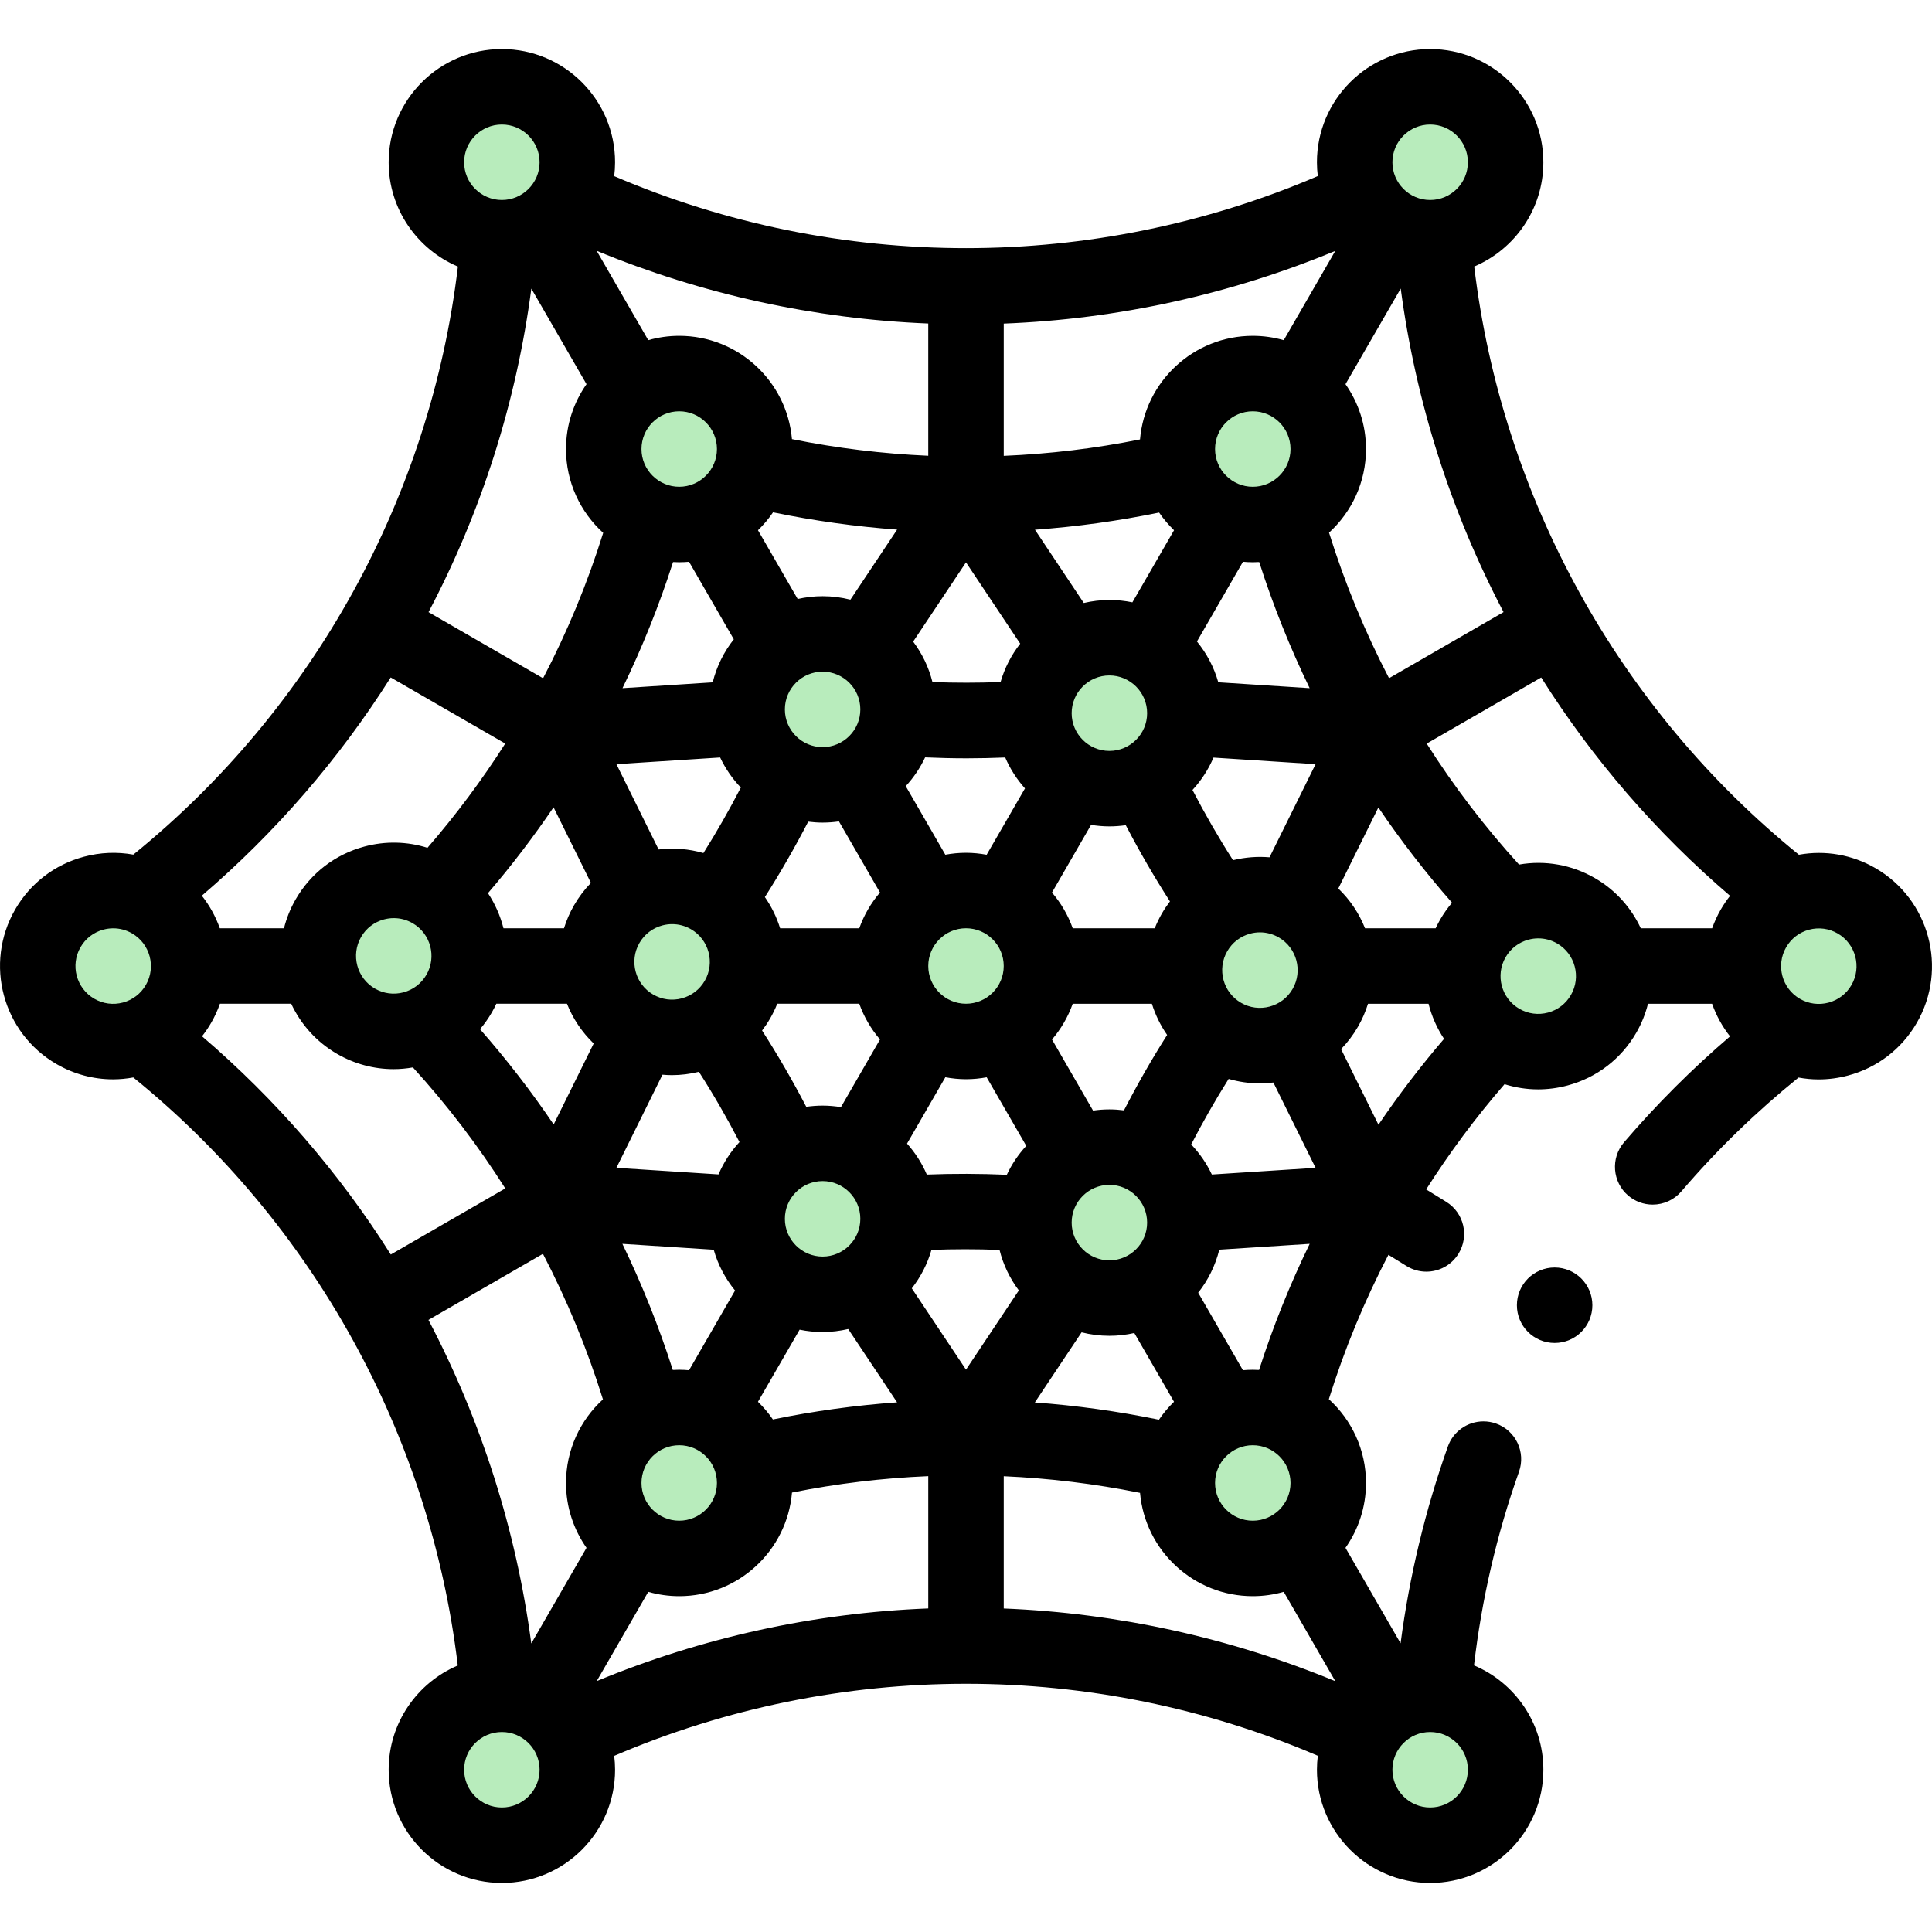 <svg id="Layer_1" enable-background="new 0 0 512 512" height="512" viewBox="0 0 512 512" width="512" xmlns="http://www.w3.org/2000/svg"><g><g fill="#b8ecbc"><circle cx="104.35" cy="253.318" r="20"/><circle cx="29.996" cy="256.021" r="20"/><circle cx="178.108" cy="254.909" r="20"/><circle cx="407.65" cy="258.682" r="20"/><circle cx="482.004" cy="256.041" r="20"/><circle cx="333.892" cy="257.091" r="20"/><circle cx="179.998" cy="119" r="20"/><circle cx="132.996" cy="43" r="20"/><circle cx="379.004" cy="43" r="20"/><circle cx="332.002" cy="119" r="20"/><circle cx="294.001" cy="189" r="20"/><circle cx="217.999" cy="188" r="20"/><circle cx="332.002" cy="393" r="20"/><circle cx="379.004" cy="469" r="20"/><circle cx="132.996" cy="469" r="20"/><circle cx="179.998" cy="393" r="20"/><circle cx="217.999" cy="323" r="20"/><circle cx="294.001" cy="324" r="20"/><circle cx="256" cy="256" r="20"/></g><g><path d="m497.005 230.061c-6.2-3.58-13.312-4.804-20.277-3.548-47.668-38.608-78.735-94.725-86.046-155.88 10.759-4.563 18.324-15.231 18.324-27.633 0-16.542-13.459-30-30.002-30s-30.002 13.458-30.002 30c0 1.24.082 2.461.23 3.661-59.354 25.457-127.048 25.474-186.465.022.149-1.208.232-2.435.232-3.683 0-16.542-13.459-30-30.002-30s-30.002 13.458-30.002 30c0 12.412 7.577 23.088 18.35 27.645-7.281 61.086-38.347 117.187-86.018 155.839-4.298-.778-8.751-.604-13.095.56-7.741 2.074-14.21 7.038-18.218 13.978-8.271 14.326-3.344 32.709 10.982 40.98 4.623 2.668 9.754 4.032 14.953 4.032 1.789 0 3.586-.174 5.373-.499 47.638 38.607 78.684 94.701 85.99 155.835-10.755 4.565-18.317 15.231-18.317 27.63 0 16.542 13.459 30 30.002 30s30.002-13.458 30.002-30c0-1.246-.083-2.473-.232-3.68 59.353-25.454 127.054-25.476 186.469-.024-.151 1.214-.234 2.449-.234 3.704 0 16.542 13.459 30 30.002 30s30.002-13.458 30.002-30c0-12.425-7.593-23.108-18.383-27.657 2.043-17.515 6.017-34.694 11.922-51.313 1.85-5.2-.87-10.93-6.071-12.77-1.08-.39-2.21-.58-3.351-.58-4.22 0-8.011 2.67-9.422 6.65-5.981 16.84-10.201 34.38-12.532 52.16l-14.603-25.296c3.422-4.873 5.439-10.801 5.439-17.194 0-8.791-3.801-16.71-9.846-22.202 4.141-13.261 9.427-26.046 15.787-38.259l4.797 2.966c1.639 1.014 3.456 1.497 5.251 1.497 3.35 0 6.624-1.683 8.516-4.742 2.905-4.697 1.452-10.86-3.246-13.765l-5.316-3.287c6.2-9.755 13.129-19.077 20.773-27.89 2.881.904 5.867 1.377 8.88 1.377 2.606 0 5.23-.343 7.814-1.035 7.741-2.074 14.21-7.038 18.217-13.978 1.422-2.463 2.445-5.048 3.106-7.679h16.987c1.089 3.099 2.685 6.024 4.752 8.644-10.067 8.621-19.491 18.019-28.099 28.084-3.58 4.19-3.09 10.52 1.1 14.1 1.81 1.55 4.121 2.4 6.491 2.4 2.93 0 5.711-1.27 7.611-3.5 9.45-11.04 19.845-21.105 31.049-30.17 1.755.321 3.534.494 5.324.494 2.606 0 5.229-.343 7.814-1.036 7.741-2.074 14.211-7.038 18.218-13.978 8.273-14.326 3.346-32.71-10.98-40.98zm-458.35 30.96c-1.335 2.313-3.492 3.968-6.071 4.659-2.579.692-5.273.336-7.586-.998-4.776-2.757-6.418-8.886-3.66-13.662 1.336-2.313 3.492-3.968 6.071-4.659.861-.231 1.735-.345 2.604-.345 1.732 0 3.442.455 4.983 1.344 4.775 2.758 6.417 8.886 3.659 13.661zm340.349 197.979c5.513 0 9.999 4.486 9.999 10s-4.486 10-9.999 10-9.999-4.486-9.999-10 4.486-10 9.999-10zm0-426c5.513 0 9.999 4.486 9.999 10s-4.486 10-9.999 10-9.999-4.486-9.999-10 4.486-10 9.999-10zm-128.476 252.48c1.777.329 3.601.52 5.472.52s3.7-.181 5.478-.51l10.492 18.173c-2.09 2.262-3.835 4.846-5.155 7.667-7.068-.308-14.14-.331-21.202-.056-1.29-3.027-3.078-5.787-5.238-8.208zm-4.527-29.48c0-5.514 4.486-10 9.999-10s9.999 4.486 9.999 10-4.486 10-9.999 10-9.999-4.486-9.999-10zm15.471-29.48c-1.777-.329-3.601-.52-5.472-.52s-3.7.181-5.477.51l-10.492-18.173c2.08-2.251 3.819-4.82 5.137-7.626 3.684.163 7.369.251 11.053.251 3.393 0 6.785-.083 10.175-.22 1.29 3.02 3.075 5.775 5.231 8.192zm-47.29-8.771c1.251.16 2.523.251 3.817.251 1.471 0 2.916-.111 4.331-.317l10.878 18.841c-2.371 2.77-4.247 5.973-5.489 9.476h-20.981c-.91-2.929-2.267-5.72-4.039-8.265 4.13-6.489 7.957-13.159 11.483-19.986zm-6.182-29.749c0-5.514 4.486-10 9.999-10s9.999 4.486 9.999 10-4.486 10-9.999 10c-5.514 0-9.999-4.486-9.999-10zm-3.909 81.909c.735-1.274 1.362-2.581 1.891-3.909h21.736c1.242 3.501 3.126 6.697 5.494 9.467l-10.356 17.936c-1.583-.259-3.203-.403-4.858-.403-1.471 0-2.916.111-4.331.317-3.591-6.92-7.501-13.663-11.706-20.219.769-1.011 1.484-2.072 2.13-3.189zm23.907 53.091c0 5.514-4.486 10-9.999 10-5.514 0-9.999-4.486-9.999-10s4.486-10 9.999-10 9.999 4.486 9.999 10zm-16.093 29.377c1.969.408 4.007.623 6.094.623 2.335 0 4.601-.287 6.784-.795l12.954 19.431c-11.024.79-22.013 2.295-32.914 4.537-1.154-1.697-2.486-3.26-3.953-4.684zm13.461-193.457c-2.358-.598-4.826-.92-7.367-.92-2.269 0-4.477.262-6.603.741l-10.522-18.224c1.484-1.44 2.826-3.027 3.989-4.746 10.904 2.249 21.882 3.772 32.882 4.582zm-15.488-42.547c-1.336-15.316-14.223-27.373-29.88-27.373-2.844 0-5.594.406-8.203 1.149l-13.674-23.683c27.867 11.506 57.666 18.058 87.877 19.271v35.044c-12.08-.532-24.147-1.992-36.12-4.408zm-27.276 246.753c-.859-.074-1.725-.126-2.604-.126-.571 0-1.138.02-1.702.051-3.678-11.506-8.154-22.659-13.357-33.421l24.201 1.561c1.139 4.004 3.086 7.672 5.659 10.809zm7.395 29.874c0 5.514-4.486 10-9.999 10-5.514 0-9.999-4.486-9.999-10s4.486-10 9.999-10 9.999 4.486 9.999 10zm.416-81.769-27.056-1.745 12.204-24.682c.83.07 1.662.118 2.497.118 2.388 0 4.789-.302 7.163-.883 3.867 6.034 7.45 12.247 10.754 18.616-2.313 2.502-4.2 5.4-5.562 8.576zm-20.964-61.322c1.336-2.313 3.492-3.968 6.072-4.659.861-.231 1.735-.345 2.604-.345 1.732 0 3.442.454 4.982 1.343 4.776 2.757 6.418 8.886 3.66 13.662-1.335 2.313-3.491 3.967-6.071 4.659s-5.274.336-7.586-.999c-4.777-2.757-6.419-8.886-3.661-13.661zm16.964-23.838c-3.846-1.115-7.871-1.438-11.877-.95l-11.179-22.608 27.489-1.773c1.393 2.951 3.251 5.641 5.482 7.974-3.06 5.92-6.361 11.713-9.915 17.357zm-8.048-77.117c.541.029 1.085.046 1.633.046.879 0 1.747-.046 2.608-.12l11.861 20.544c-2.619 3.31-4.553 7.183-5.595 11.403l-23.903 1.542c5.229-10.77 9.716-21.922 13.396-33.415zm-8.366-29.954c0-5.514 4.486-10 9.999-10s9.999 4.486 9.999 10-4.486 10-9.999 10c-5.514 0-9.999-4.486-9.999-10zm95.164 61.747c-6.013.233-12.033.232-18.052.007-.981-3.939-2.746-7.568-5.113-10.722l14.002-21.003 14.366 21.549c-2.336 2.992-4.13 6.427-5.203 10.169zm-132.167-147.747c5.513 0 9.999 4.486 9.999 10s-4.486 10-9.999 10-9.999-4.486-9.999-10 4.486-10 9.999-10zm7.814 43.487 14.621 25.324c-3.42 4.872-5.435 10.798-5.435 17.189 0 8.796 3.806 16.719 9.856 22.211-4.173 13.36-9.506 26.239-15.932 38.533l-30.354-17.525c14.08-26.72 23.297-55.772 27.244-85.732zm-10.477 191.83c.439-.761.833-1.535 1.199-2.317h18.722c1.557 3.921 3.95 7.524 7.082 10.535l-10.609 21.456c-5.951-8.79-12.459-17.222-19.515-25.247 1.157-1.366 2.206-2.842 3.121-4.427zm-1.017-31.619c6.245-7.278 12.033-14.878 17.381-22.75l9.904 20.029c-1.71 1.763-3.215 3.75-4.476 5.933-1.135 1.966-2.012 4.009-2.66 6.091h-16.041c-.83-3.294-2.212-6.445-4.108-9.303zm-25.771-57.168 30.347 17.52c-6.159 9.659-13.03 18.893-20.607 27.627-5.376-1.689-11.127-1.832-16.701-.337-7.741 2.074-14.21 7.038-18.217 13.978-1.423 2.464-2.446 5.05-3.107 7.682h-17.007c-1.095-3.094-2.696-6.015-4.766-8.629 19.423-16.642 36.337-36.145 50.058-57.841zm9.464 78.788c-1.336 2.313-3.492 3.968-6.072 4.659-2.579.692-5.273.336-7.586-.998-4.776-2.757-6.418-8.886-3.66-13.662 1.335-2.313 3.491-3.968 6.071-4.659.861-.231 1.735-.345 2.603-.345 1.732 0 3.442.455 4.983 1.344 4.776 2.758 6.418 8.886 3.661 13.661zm-59.468 16.303c.89-1.131 1.706-2.332 2.439-3.601.94-1.627 1.7-3.309 2.305-5.02h18.896c2.51 5.396 6.634 10.103 12.168 13.298 4.623 2.668 9.754 4.032 14.953 4.032 1.706 0 3.42-.162 5.126-.458 9.116 10.008 17.282 20.737 24.477 32.07l-30.339 17.516c-13.676-21.694-30.564-41.185-50.025-57.837zm79.455 204.379c-5.513 0-9.999-4.486-9.999-10s4.486-10 9.999-10 9.999 4.486 9.999 10-4.486 10-9.999 10zm7.799-43.466c-3.968-29.888-13.194-58.971-27.25-85.743l30.339-17.516c6.394 12.294 11.727 25.18 15.901 38.575-6.012 5.49-9.79 13.387-9.79 22.15 0 6.391 2.015 12.316 5.434 17.188zm105.203-9.284c-30.179 1.167-59.949 7.701-87.866 19.261l13.661-23.66c2.61.743 5.36 1.15 8.205 1.15 15.687 0 28.591-12.103 29.887-27.459 11.952-2.4 24.018-3.84 36.114-4.348v35.056zm-4.364-84.828c2.341-2.998 4.138-6.441 5.21-10.191 6.01-.228 12.028-.223 18.043.006.98 3.942 2.747 7.576 5.115 10.732l-14.002 21.002zm112.244 104.112c-27.867-11.506-57.666-18.057-87.877-19.271v-35.048c12.08.532 24.147 1.993 36.12 4.408 1.334 15.317 14.222 27.377 29.881 27.377 2.844 0 5.594-.406 8.203-1.149zm-56.015-151.277c-1.266-.163-2.553-.257-3.862-.257-1.471 0-2.916.111-4.331.317l-10.877-18.841c2.371-2.77 4.247-5.973 5.489-9.475h20.981c.911 2.93 2.268 5.722 4.042 8.268-4.12 6.488-7.929 13.161-11.442 19.988zm6.137 29.743c0 5.514-4.486 10-9.999 10s-9.999-4.486-9.999-10 4.486-10 9.999-10c5.514 0 9.999 4.486 9.999 10zm3.909-81.909c-.735 1.274-1.362 2.581-1.891 3.909h-21.736c-1.242-3.501-3.126-6.697-5.494-9.467l10.356-17.937c1.583.259 3.203.403 4.858.403 1.474 0 2.922-.112 4.34-.318 3.597 6.913 7.5 13.655 11.709 20.204-.774 1.017-1.493 2.083-2.142 3.206zm-23.907-53.091c0-5.514 4.486-10 9.999-10 5.514 0 9.999 4.486 9.999 10s-4.486 10-9.999 10-9.999-4.486-9.999-10zm16.093-29.377c-1.969-.408-4.007-.623-6.094-.623-2.335 0-4.602.287-6.784.795l-12.944-19.416c11.02-.796 22.006-2.308 32.904-4.552 1.154 1.697 2.486 3.26 3.954 4.685zm-13.461 193.457c2.358.598 4.826.92 7.367.92 2.269 0 4.477-.262 6.603-.741l10.522 18.225c-1.487 1.443-2.831 3.033-3.995 4.755-10.906-2.249-21.886-3.766-32.888-4.572zm42.765-204.206c.859.074 1.725.126 2.603.126.572 0 1.14-.02 1.704-.052 3.68 11.507 8.158 22.66 13.365 33.422l-24.211-1.561c-1.139-4.004-3.085-7.672-5.659-10.808zm-7.396-29.874c0-5.514 4.486-10 9.999-10 5.514 0 9.999 4.486 9.999 10s-4.486 10-9.999 10-9.999-4.486-9.999-10zm-.416 81.769 27.056 1.745-12.204 24.681c-3.207-.269-6.467-.022-9.675.764-3.866-6.031-7.443-12.243-10.743-18.61 2.315-2.503 4.203-5.403 5.566-8.58zm20.964 61.322c-1.336 2.313-3.492 3.968-6.072 4.659-2.578.692-5.273.337-7.586-.999-4.776-2.757-6.418-8.886-3.66-13.662 1.335-2.313 3.491-3.967 6.071-4.659.861-.231 1.735-.345 2.603-.345 1.732 0 3.442.454 4.983 1.343 4.777 2.76 6.419 8.888 3.661 13.663zm-16.949 23.831c2.683.777 5.451 1.182 8.241 1.182 1.205 0 2.413-.082 3.619-.229l11.18 22.611-27.489 1.773c-1.392-2.949-3.248-5.637-5.476-7.968 3.062-5.924 6.368-11.72 9.925-17.369zm8.067 77.127c-.552-.03-1.107-.049-1.667-.049-.881 0-1.75.046-2.612.121l-11.859-20.542c2.62-3.31 4.554-7.184 5.597-11.405l23.952-1.545c-5.233 10.772-9.73 21.923-13.411 33.42zm8.332 29.951c0 5.514-4.486 10-9.999 10s-9.999-4.486-9.999-10 4.486-10 9.999-10c5.514 0 9.999 4.486 9.999 10zm-1.794-302.85c-2.61-.743-5.36-1.15-8.205-1.15-15.685 0-28.589 12.1-29.886 27.454-11.953 2.4-24.018 3.84-36.114 4.348v-35.044c30.184-1.171 59.947-7.709 87.866-19.269zm21.798 28.85c0-6.391-2.015-12.316-5.434-17.188l14.634-25.346c3.968 29.888 13.194 58.971 27.25 85.743l-30.344 17.519c-6.394-12.293-11.728-25.178-15.901-38.573 6.014-5.491 9.795-13.389 9.795-22.155zm3.301 179.058-9.906-20.035c1.71-1.763 3.215-3.75 4.476-5.933 1.134-1.965 2.012-4.008 2.66-6.089h16.042c.83 3.294 2.212 6.445 4.109 9.303-6.246 7.28-12.04 14.877-17.381 22.754zm16.361-54.375c-.439.761-.833 1.536-1.199 2.317h-18.721c-1.557-3.921-3.95-7.524-7.082-10.536l10.619-21.475c5.954 8.79 12.464 17.222 19.521 25.247-1.165 1.373-2.219 2.855-3.138 4.447zm34.642 20c-1.335 2.313-3.491 3.968-6.071 4.659-2.576.691-5.272.337-7.586-.999-4.775-2.757-6.418-8.886-3.66-13.661 1.336-2.313 3.492-3.968 6.072-4.659.861-.231 1.735-.345 2.604-.345 1.732 0 3.442.455 4.982 1.343 4.775 2.757 6.417 8.886 3.659 13.662zm39.712-22.641c-.928 1.608-1.681 3.268-2.283 4.958h-18.918c-2.51-5.396-6.634-10.104-12.168-13.299-6.143-3.546-13.185-4.783-20.091-3.582-9.112-10.006-17.275-20.731-24.468-32.06l30.343-17.518c13.681 21.706 30.578 41.206 50.051 57.863-.901 1.142-1.726 2.355-2.466 3.638zm34.642 20c-1.336 2.313-3.492 3.968-6.072 4.659-2.578.692-5.273.338-7.586-.998-4.776-2.757-6.418-8.886-3.66-13.662 1.335-2.313 3.491-3.968 6.071-4.659 2.578-.691 5.274-.336 7.586.999 4.776 2.757 6.418 8.885 3.661 13.661z"/><circle cx="411.994" cy="345.9" r="10.001"/></g></g></svg>